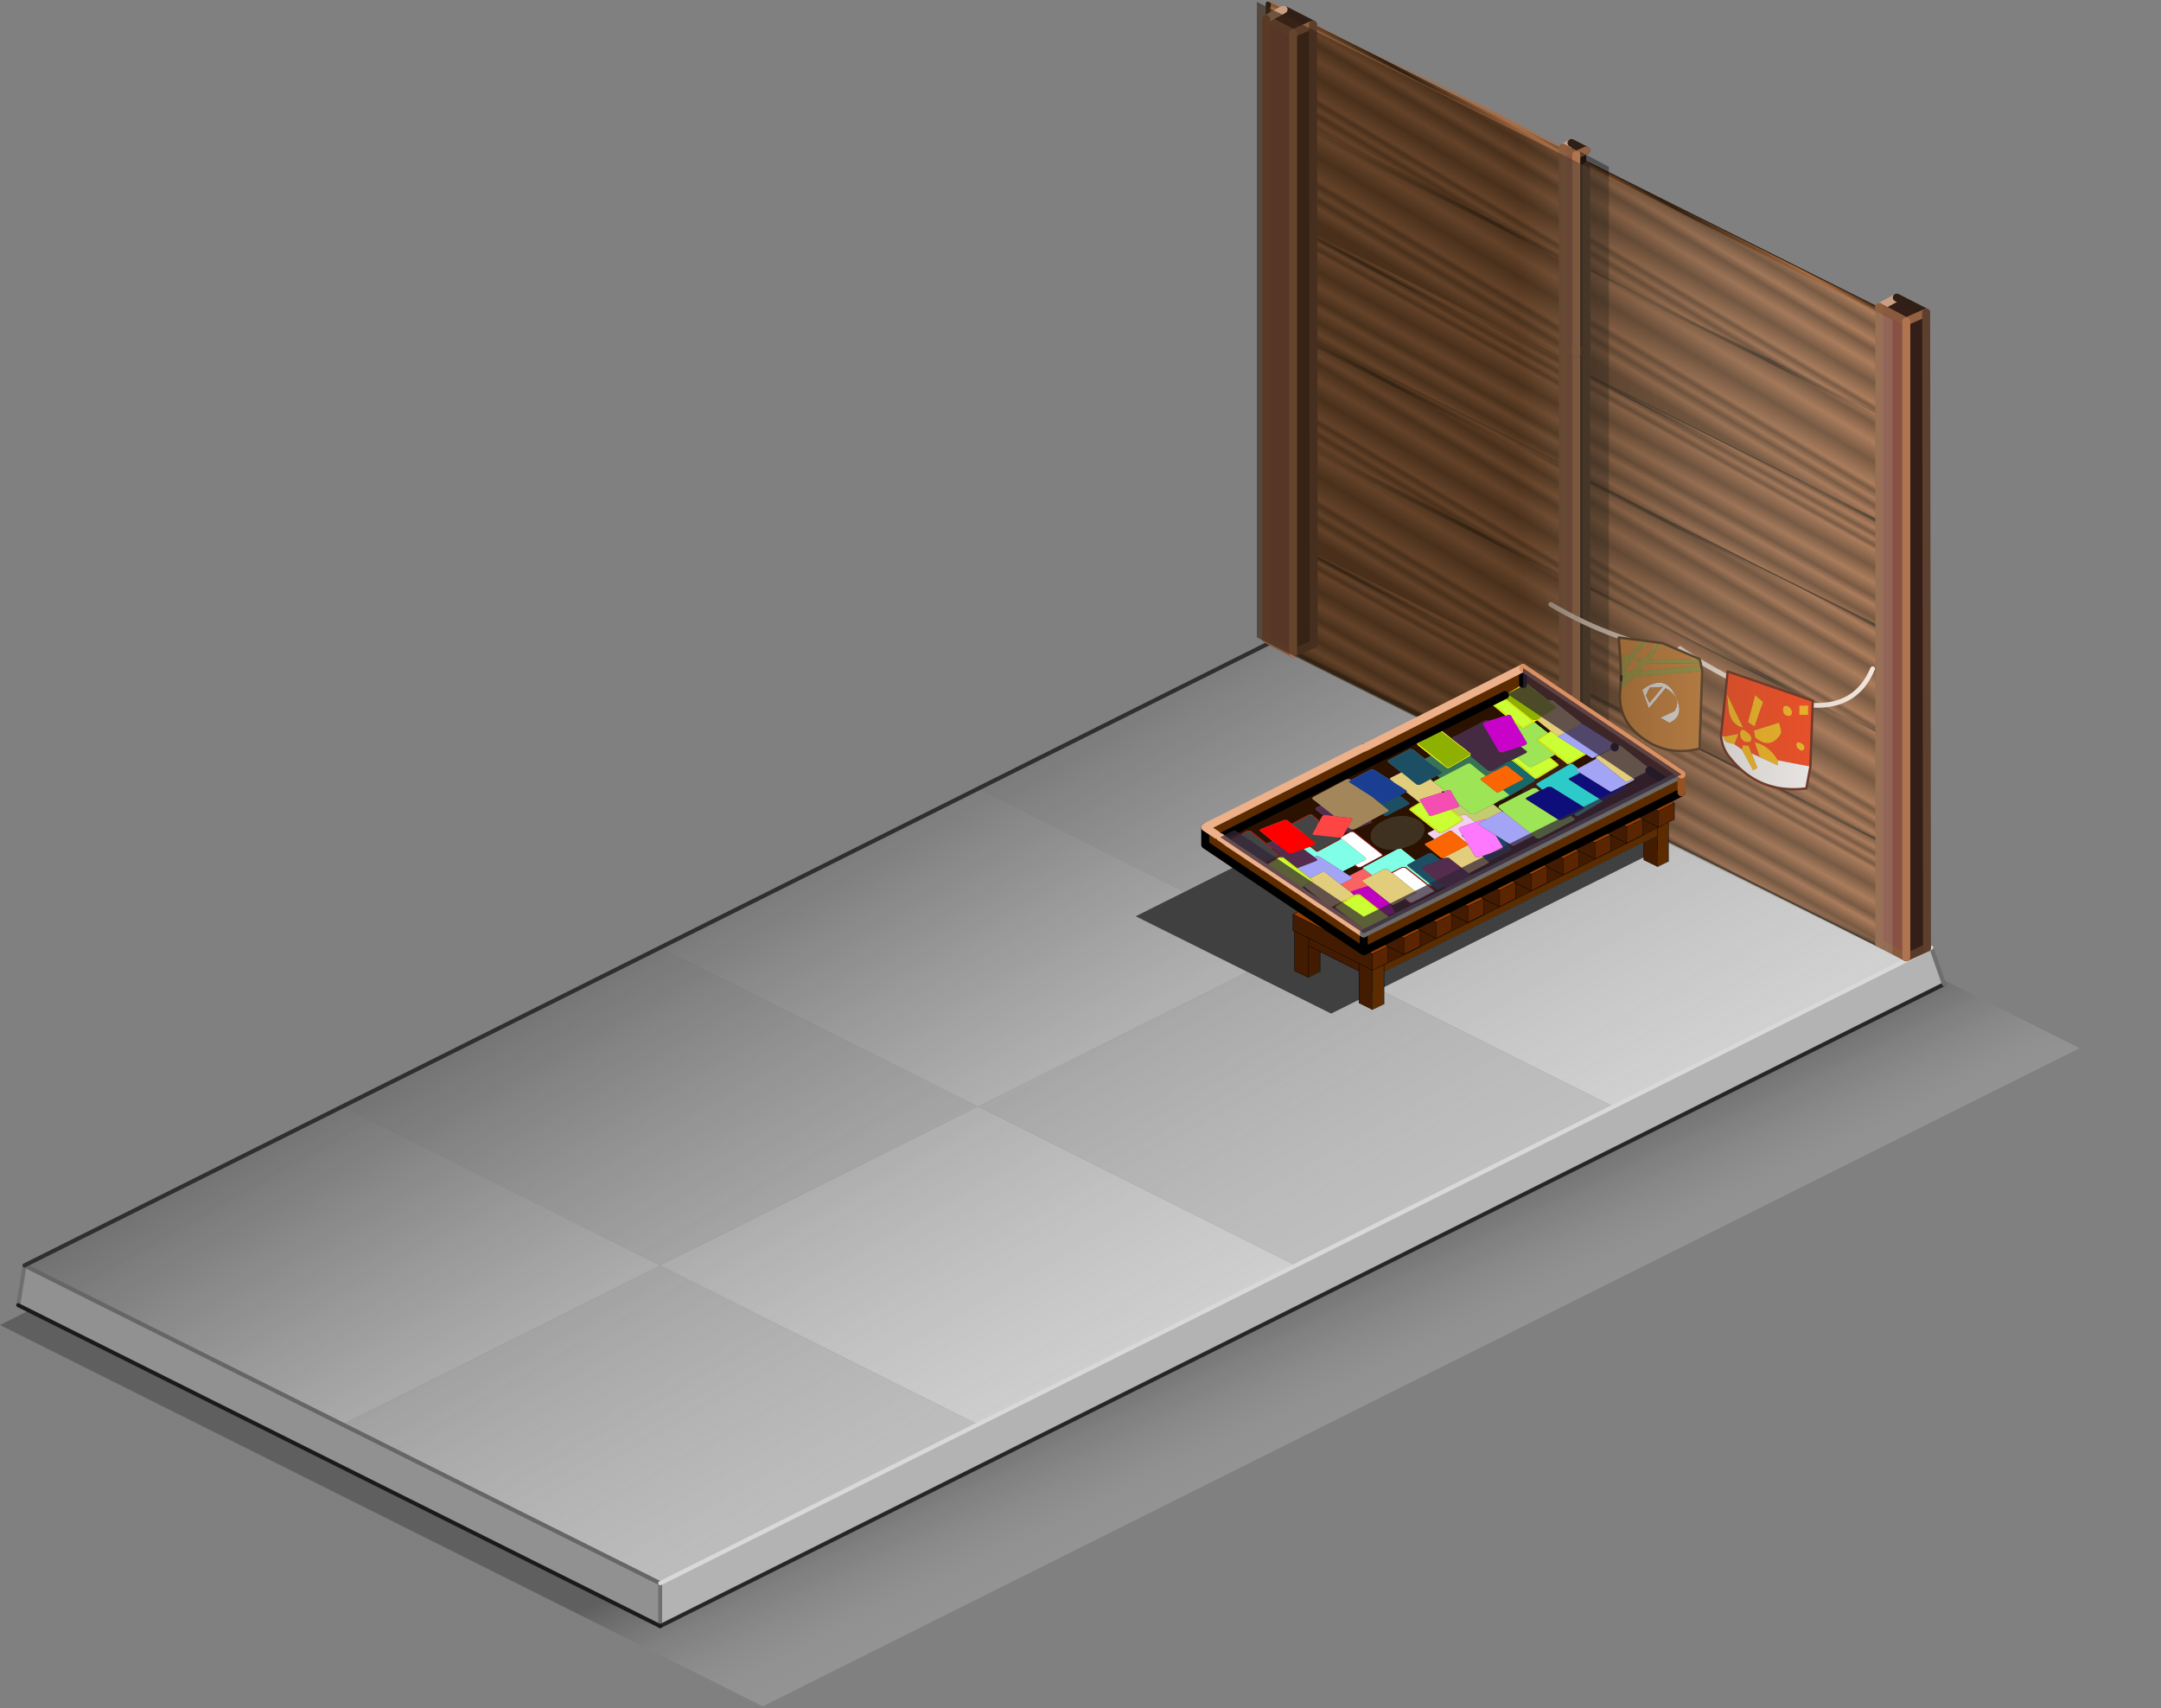 <svg xmlns="http://www.w3.org/2000/svg" xmlns:xlink="http://www.w3.org/1999/xlink" height="215" width="272"><rect width="100%" height="100%" fill="#808080" stroke="none"/><defs><linearGradient gradientTransform="matrix(-.05 -.103 .072 -.035 -35.3 -5)" gradientUnits="userSpaceOnUse" id="f" spreadMethod="pad" x1="-819.2" x2="819.2"><stop offset="0" stop-color="#fff" stop-opacity="0"/><stop offset=".18" stop-color="#575757" stop-opacity=".812"/></linearGradient><linearGradient gradientTransform="matrix(-.043 -.075 .105 -.06 23.05 5.3)" gradientUnits="userSpaceOnUse" id="e" spreadMethod="pad" x1="-819.2" x2="819.2"><stop offset="0" stop-color="#fff" stop-opacity="0"/><stop offset="1" stop-color="#5e5e5e"/></linearGradient><linearGradient gradientTransform="matrix(.041 0 0 .073 82.55 -64.25)" gradientUnits="userSpaceOnUse" id="d" spreadMethod="pad" x1="-819.2" x2="819.2"><stop offset="0" stop-color="#382615" stop-opacity=".612"/><stop offset="1" stop-color="#fff" stop-opacity="0"/></linearGradient><linearGradient xlink:href="#a" id="i" gradientUnits="userSpaceOnUse" gradientTransform="matrix(.004 -.008 .027 .016 -.05 -13.3)" x1="-819.2" x2="819.2" spreadMethod="pad"/><linearGradient gradientTransform="matrix(.004 -.008 .027 .016 -.05 -13.3)" gradientUnits="userSpaceOnUse" id="a" spreadMethod="pad" x1="-819.2" x2="819.2"><stop offset="0" stop-color="#a86e46" stop-opacity="0"/><stop offset=".082" stop-color="#a86e46"/><stop offset=".133" stop-color="#a86e46" stop-opacity="0"/><stop offset=".176" stop-color="#a86e46"/><stop offset=".227" stop-color="#a86e46" stop-opacity="0"/><stop offset=".263" stop-color="#a86e46"/><stop offset=".412" stop-color="#a86e46" stop-opacity="0"/><stop offset=".541" stop-color="#a86e46"/><stop offset=".659" stop-color="#a86e46" stop-opacity="0"/><stop offset=".725" stop-color="#a86e46"/><stop offset=".835" stop-color="#a86e46" stop-opacity="0"/><stop offset=".929" stop-color="#a86e46"/><stop offset="1" stop-color="#a86e46" stop-opacity="0"/></linearGradient><linearGradient xlink:href="#b" id="j" gradientUnits="userSpaceOnUse" gradientTransform="matrix(.005 -.009 .027 .016 1.6 -2.65)" x1="-819.2" x2="819.2" spreadMethod="pad"/><linearGradient gradientTransform="matrix(.005 -.009 .027 .016 1.6 -2.65)" gradientUnits="userSpaceOnUse" id="b" spreadMethod="pad" x1="-819.2" x2="819.2"><stop offset="0" stop-color="#a86e46" stop-opacity="0"/><stop offset=".082" stop-color="#a86e46"/><stop offset=".133" stop-color="#a86e46" stop-opacity="0"/><stop offset=".176" stop-color="#a86e46"/><stop offset=".227" stop-color="#a86e46" stop-opacity="0"/><stop offset=".263" stop-color="#a86e46"/><stop offset=".412" stop-color="#a86e46" stop-opacity="0"/><stop offset=".541" stop-color="#a86e46"/><stop offset=".659" stop-color="#a86e46" stop-opacity="0"/><stop offset=".725" stop-color="#a86e46"/><stop offset=".835" stop-color="#a86e46" stop-opacity="0"/><stop offset=".929" stop-color="#a86e46"/><stop offset="1" stop-color="#a86e46" stop-opacity="0"/></linearGradient><linearGradient xlink:href="#c" id="k" gradientUnits="userSpaceOnUse" gradientTransform="matrix(-.004 .007 -.027 -.015 0 13.35)" x1="-819.2" x2="819.2" spreadMethod="pad"/><linearGradient gradientTransform="matrix(-.004 .007 -.027 -.015 0 13.35)" gradientUnits="userSpaceOnUse" id="c" spreadMethod="pad" x1="-819.2" x2="819.2"><stop offset="0" stop-color="#a86e46" stop-opacity="0"/><stop offset=".082" stop-color="#a86e46"/><stop offset=".133" stop-color="#a86e46" stop-opacity="0"/><stop offset=".176" stop-color="#a86e46"/><stop offset=".227" stop-color="#a86e46" stop-opacity="0"/><stop offset=".263" stop-color="#a86e46"/><stop offset=".412" stop-color="#a86e46" stop-opacity="0"/><stop offset=".541" stop-color="#a86e46"/><stop offset=".659" stop-color="#a86e46" stop-opacity="0"/><stop offset=".725" stop-color="#a86e46"/><stop offset=".835" stop-color="#a86e46" stop-opacity="0"/><stop offset=".929" stop-color="#a86e46"/><stop offset="1" stop-color="#a86e46" stop-opacity="0"/></linearGradient><linearGradient xlink:href="#a" id="l" gradientUnits="userSpaceOnUse" gradientTransform="matrix(.004 -.008 .027 .016 -.05 -13.3)" x1="-819.2" x2="819.2" spreadMethod="pad"/><linearGradient xlink:href="#b" id="m" gradientUnits="userSpaceOnUse" gradientTransform="matrix(.005 -.009 .027 .016 1.6 -2.65)" x1="-819.2" x2="819.2" spreadMethod="pad"/><linearGradient xlink:href="#c" id="n" gradientUnits="userSpaceOnUse" gradientTransform="matrix(-.004 .007 -.027 -.015 0 13.35)" x1="-819.2" x2="819.2" spreadMethod="pad"/><linearGradient xlink:href="#a" id="o" gradientUnits="userSpaceOnUse" gradientTransform="matrix(.004 -.008 .027 .016 -.05 -13.3)" x1="-819.2" x2="819.2" spreadMethod="pad"/><linearGradient xlink:href="#b" id="p" gradientUnits="userSpaceOnUse" gradientTransform="matrix(.005 -.009 .027 .016 1.6 -2.65)" x1="-819.2" x2="819.2" spreadMethod="pad"/><linearGradient xlink:href="#c" id="q" gradientUnits="userSpaceOnUse" gradientTransform="matrix(-.004 .007 -.027 -.015 0 13.35)" x1="-819.2" x2="819.2" spreadMethod="pad"/><linearGradient xlink:href="#a" id="r" gradientUnits="userSpaceOnUse" gradientTransform="matrix(.004 -.008 .027 .016 -.05 -13.3)" x1="-819.2" x2="819.2" spreadMethod="pad"/><linearGradient xlink:href="#b" id="s" gradientUnits="userSpaceOnUse" gradientTransform="matrix(.005 -.009 .027 .016 1.6 -2.65)" x1="-819.2" x2="819.2" spreadMethod="pad"/><linearGradient xlink:href="#c" id="t" gradientUnits="userSpaceOnUse" gradientTransform="matrix(-.004 .007 -.027 -.015 0 13.35)" x1="-819.2" x2="819.2" spreadMethod="pad"/><linearGradient xlink:href="#d" id="u" gradientUnits="userSpaceOnUse" gradientTransform="matrix(.041 0 0 .073 82.55 -64.25)" x1="-819.2" x2="819.2" spreadMethod="pad"/><linearGradient xlink:href="#e" id="h" gradientUnits="userSpaceOnUse" gradientTransform="matrix(-.043 -.075 .105 -.06 23.05 5.3)" x1="-819.2" x2="819.2" spreadMethod="pad"/><linearGradient xlink:href="#f" id="g" gradientUnits="userSpaceOnUse" gradientTransform="matrix(-.05 -.103 .072 -.035 106.85 119.482)" x1="-819.2" x2="819.2" spreadMethod="pad"/></defs><path d="m0 166.782 165.9-82.9 95.85 48.05L96 214.782l-96-48" fill="url(#g)" fill-rule="evenodd"/><path d="M83.102 204.71 2.318 164.292l.8-5.002L43.11 179.3l39.992 20.008v5.402" fill="#919191" fill-rule="evenodd"/><path d="m203.078 99.267-39.992 20.008-39.992-20.008 39.992-20.008 39.992 20.008M83.102 119.275l39.992 20.008 39.992-20.008 39.992 20.008-39.992 20.008-39.992-20.008-39.992 20.008-39.992-20.008 39.992-20.008M43.11 179.3l39.992-20.008 39.992 20.008-39.992 20.008L43.11 179.3" fill="#bbb" fill-rule="evenodd"/><path d="m123.094 99.267 39.992 20.008 39.992-20.008 39.992 20.008-39.992 20.008-39.992-20.008-39.992 20.008-39.992-20.008 39.992-20.008M3.118 159.291l39.992-20.008 39.992 20.008 39.992-20.008 39.992 20.008-39.992 20.008-39.992-20.008L43.11 179.3 3.118 159.291" fill="#d5d5d5" fill-rule="evenodd"/><path d="m203.078 139.283 39.992-20.008 1.6 4.602-161.568 80.832v-5.402l39.992-20.008 39.992-20.008 39.992-20.008" fill="#b3b3b3" fill-rule="evenodd"/><path d="m79.6-42.7-40-20m80 40-40-20m40 20 1.6 4.6m-242.4 40.4.8-5m80 45.4v-5.4" fill="none" stroke="#6f6f6f" stroke-linecap="round" stroke-linejoin="round" stroke-width=".5" transform="matrix(1 0 0 1 123.494 141.984)"/><path d="m79.6-2.7 40-20m-80 40 40-20m-120 60 40-20 40-20" fill="none" stroke="#d9d9d9" stroke-linecap="round" stroke-linejoin="round" stroke-width=".5" transform="matrix(1 0 0 1 123.494 141.984)"/><path d="M121.2-18.1-40.4 62.7" fill="none" stroke="#262626" stroke-linecap="round" stroke-linejoin="round" stroke-width=".5" transform="matrix(1 0 0 1 123.494 141.984)"/><path d="m-80.4 37.3 40 20m-40-20-40-20" fill="none" stroke="#666" stroke-linecap="round" stroke-linejoin="round" stroke-width=".5" transform="matrix(1 0 0 1 123.494 141.984)"/><path d="m39.6-62.7-40 20-40 20m-80 40 40-20 40-20" fill="none" stroke="#2f2f2f" stroke-linecap="round" stroke-linejoin="round" stroke-width=".5" transform="matrix(1 0 0 1 123.494 141.984)"/><path d="m-40.4 62.7-80.8-40.4" fill="none" stroke="#1a1a1a" stroke-linecap="round" stroke-linejoin="round" stroke-width=".5" transform="matrix(1 0 0 1 123.494 141.984)"/><path d="m39.6-62.7 80 40-160 80-80-40 160-80" fill="url(#h)" fill-rule="evenodd" transform="matrix(1 0 0 1 123.494 141.984)"/><path d="m119.6-22.7 1.6 4.6M39.6-62.7l80 40" fill="none" stroke="#6f6f6f" stroke-linecap="round" stroke-linejoin="round" stroke-width=".5" transform="matrix(1 0 0 1 123.494 141.984)"/><path d="m-40.4 57.3-80-40" fill="none" stroke="#666" stroke-linecap="round" stroke-linejoin="round" stroke-width=".5" transform="matrix(1 0 0 1 123.494 141.984)"/><path d="m119.6-22.7-160 80" fill="none" stroke="#d9d9d9" stroke-linecap="round" stroke-linejoin="round" stroke-width=".5" transform="matrix(1 0 0 1 123.494 141.984)"/><path d="m-120.4 17.3 160-80" fill="none" stroke="#2f2f2f" stroke-linecap="round" stroke-linejoin="round" stroke-width=".5" transform="matrix(1 0 0 1 123.494 141.984)"/><path d="m239.544 53.872-13.247-6.653 13.247 6.653v26.61l-39.992-20.008V47.219l26.545 13.255-26.545-13.255v13.255l39.992 20.008v26.711l-13.247-6.603 13.247 6.603v13.305l-39.992-20.008-39.992-20.008v-26.56l26.645 13.255.1.05 39.892 19.958-39.892-19.958-.1-.05-26.645-13.255V27.211l26.545 13.255.2.1 13.247 6.653-13.247-6.653-.2-.1-26.545-13.255V.451l79.984 40.015v13.406m-13.347-6.703-26.645-13.255v-.05l-13.247-6.653-.05-.05h-.05L159.56 13.906l26.645 13.255h.05l.05.05 13.247 6.653v.05l26.645 13.255.1.05-.05-.05h-.05m-.1 13.305.2.1-.05-.1h-.15m.2.1 13.247 6.603-13.247-6.603m-.1 26.611.1.05-.05-.05h-.05m-.1 13.305q-13.248-6.602-26.545-13.255v-.05l-13.247-6.603-.05-.1h-.15L159.56 67.227l26.545 13.255h.15l.05.1 13.247 6.603v.05q13.297 6.653 26.545 13.255l.2.1-.05-.1h-.15m.2-13.255 13.247 6.653-13.247-6.653m-39.992-60.024-.1-.05.1.05m0 13.355-.05-.1h-.15.15l.05.1m13.247 19.908L159.56 40.466l39.992 20.008m-13.247 20.108-.2-.1.2.1m-.1-13.405h.05l.05.05-.05-.05h-.05m13.347 20.058v13.255-13.255" fill="#664125" fill-rule="evenodd"/><path d="m226.297 47.219 13.247 6.652V40.466L159.56.45v13.455l26.645 13.256h.05l.05.05 13.247 6.652v.05l26.645 13.256h.05l.05.05-.1-.05m-.1 13.305.2.1-.05-.1h-.15l-26.545-13.255v13.255l39.992 20.008V67.177l-13.247-6.603m-.1 26.61.1.05-.05-.05h-.05l-39.892-19.957-.1-.05L159.56 53.92v13.306l26.545 13.255h.15l.05.1 13.247 6.603v.05q13.297 6.652 26.545 13.255h.15l.05.1 13.247 6.603V93.887l-13.247-6.652m13.247-33.364v13.306m-13.447 33.313.2.1m13.247 6.603v13.305l-39.992-20.008-39.992-20.008V67.227m79.984 13.255v13.405m-53.34-66.726.1.05m13.248 20.008-13.247-6.653-.2-.1-26.545-13.255v13.255l39.992 20.008m-13.447-20.008h.15l.05.1M159.56 27.211V13.905m26.745 53.322-.05-.05h-.05m-.1 13.305.2.1m-26.745-26.66V40.465m39.992 60.024V87.235" fill="none" stroke="#2d1e0f" stroke-linecap="round" stroke-linejoin="round" stroke-width=".5"/><g fill-rule="evenodd"><path d="M6.75-3.25 6.7-3.3h-.05L-20-16.55V-30l40 20V3.4L6.75-3.25" fill="url(#i)" transform="matrix(1 0 0 1 219.548 90.486)"/><path d="m6.65-3.3.1.05L20 3.4v13.3L6.75 10.1 6.7 10h-.15Q-6.7 3.4-20-3.25v-13.3L6.65-3.3" fill="url(#j)" transform="matrix(1 0 0 1 219.548 90.486)"/><path d="M20 16.7V30l-40-20V-3.25Q-6.7 3.4 6.55 10l.2.1L20 16.7" fill="url(#k)" transform="matrix(1 0 0 1 219.548 90.486)"/></g><g fill-rule="evenodd"><path d="M6.75-3.25 6.7-3.3h-.05L-20-16.55V-30l40 20V3.4L6.75-3.25" fill="url(#l)" transform="matrix(1 0 0 1 179.956 70.178)"/><path d="m6.65-3.3.1.05L20 3.4v13.3L6.75 10.1 6.7 10h-.15Q-6.7 3.4-20-3.25v-13.3L6.65-3.3" fill="url(#m)" transform="matrix(1 0 0 1 179.956 70.178)"/><path d="M20 16.7V30l-40-20V-3.25Q-6.7 3.4 6.55 10l.2.1L20 16.7" fill="url(#n)" transform="matrix(1 0 0 1 179.956 70.178)"/></g><g fill-rule="evenodd"><path d="M6.75-3.25 6.7-3.3h-.05L-20-16.55V-30l40 20V3.4L6.75-3.25" fill="url(#o)" transform="matrix(1 0 0 1 219.548 50.32)"/><path d="m6.65-3.3.1.05L20 3.4v13.3L6.75 10.1 6.7 10h-.15Q-6.7 3.4-20-3.25v-13.3L6.65-3.3" fill="url(#p)" transform="matrix(1 0 0 1 219.548 50.32)"/><path d="M20 16.7V30l-40-20V-3.25Q-6.7 3.4 6.55 10l.2.1L20 16.7" fill="url(#q)" transform="matrix(1 0 0 1 219.548 50.32)"/></g><g fill-rule="evenodd"><path d="M6.75-3.25 6.7-3.3h-.05L-20-16.55V-30l40 20V3.4L6.75-3.25" fill="url(#r)" transform="matrix(1 0 0 1 179.956 30.012)"/><path d="m6.65-3.3.1.05L20 3.4v13.3L6.75 10.1 6.7 10h-.15Q-6.7 3.4-20-3.25v-13.3L6.65-3.3" fill="url(#s)" transform="matrix(1 0 0 1 179.956 30.012)"/><path d="M20 16.7V30l-40-20V-3.25Q-6.7 3.4 6.55 10l.2.1L20 16.7" fill="url(#t)" transform="matrix(1 0 0 1 179.956 30.012)"/></g><path d="m239.944 40.453-3.4-1.801 2.2-1.2 3.7 1.9-2.5 1.1 2.5-1.1.1 79.946-2.6 1.2V40.453" fill="#341e18" fill-rule="evenodd"/><path d="m236.545 38.652 3.399 1.8v80.046l-3.4-1.8V38.652" fill="#885144" fill-rule="evenodd"/><path d="m238.744 37.45-2.2 1.201" fill="none" stroke="#c89e84" stroke-linecap="round" stroke-linejoin="round"/><path d="m242.443 39.352-3.699-1.901" fill="none" stroke="#2f1f15" stroke-linecap="round" stroke-linejoin="round"/><path d="m239.944 40.452 2.5-1.1" fill="none" stroke="#926243" stroke-linecap="round" stroke-linejoin="round"/><path d="m236.545 38.651 3.399 1.801m-3.4 78.245 3.4 1.801" fill="none" stroke="#895a3d" stroke-linecap="round" stroke-linejoin="round"/><path d="m242.543 119.298-2.6 1.2" fill="none" stroke="#573a28" stroke-linecap="round" stroke-linejoin="round"/><path d="M239.944 120.498V40.452" fill="none" stroke="#b0754f" stroke-linecap="round" stroke-linejoin="round"/><path d="m242.443 39.352.1 79.946" fill="none" stroke="#5c3f2c" stroke-linecap="round" stroke-linejoin="round"/><path d="M236.545 38.651v80.046" fill="none" stroke="#8d5e3f" stroke-linecap="round" stroke-linejoin="round"/><path d="m198.402 44.468-1.7-.9 1.1-.6 1.85.95-1.25.55 1.25-.55.05 56.972-1.3.6V44.468" fill="#341e18" fill-rule="evenodd"/><path d="m196.702 43.568 1.7.9v57.023l-1.7-.9V43.568" fill="#885144" fill-rule="evenodd"/><path d="m197.802 42.967-1.1.6" fill="none" stroke="#c89e84" stroke-linecap="round" stroke-linejoin="round"/><path d="m199.652 43.917-1.85-.95" fill="none" stroke="#2f1f15" stroke-linecap="round" stroke-linejoin="round"/><path d="m198.402 44.468 1.25-.55" fill="none" stroke="#926243" stroke-linecap="round" stroke-linejoin="round"/><path d="m196.703 43.567 1.7.9m-1.7 56.123 1.7.9" fill="none" stroke="#895a3d" stroke-linecap="round" stroke-linejoin="round"/><path d="m199.702 100.89-1.3.6" fill="none" stroke="#573a28" stroke-linecap="round" stroke-linejoin="round"/><path d="M198.402 101.49V44.468" fill="none" stroke="#b0754f" stroke-linecap="round" stroke-linejoin="round"/><path d="m199.652 43.917.05 56.973" fill="none" stroke="#5c3f2c" stroke-linecap="round" stroke-linejoin="round"/><path d="M196.703 43.567v57.023" fill="none" stroke="#8d5e3f" stroke-linecap="round" stroke-linejoin="round"/><path d="m198.402 19.496-1.7-.901 1.1-.6 1.85.95-1.25.55 1.25-.55.05 24.973-1.3.6V19.495" fill="#341e18" fill-rule="evenodd"/><path d="m196.702 18.595 1.7.9v25.023l-1.7-.9V18.595" fill="#885144" fill-rule="evenodd"/><path d="m197.802 17.994-1.1.6" fill="none" stroke="#c89e84" stroke-linecap="round" stroke-linejoin="round"/><path d="m199.652 18.944-1.85-.95" fill="none" stroke="#2f1f15" stroke-linecap="round" stroke-linejoin="round"/><path d="m198.402 19.495 1.25-.55" fill="none" stroke="#926243" stroke-linecap="round" stroke-linejoin="round"/><path d="m196.703 18.594 1.7.9m-1.7 24.123 1.7.9" fill="none" stroke="#895a3d" stroke-linecap="round" stroke-linejoin="round"/><path d="m199.702 43.917-1.3.6" fill="none" stroke="#573a28" stroke-linecap="round" stroke-linejoin="round"/><path d="M198.402 44.518V19.495" fill="none" stroke="#b0754f" stroke-linecap="round" stroke-linejoin="round"/><path d="m199.652 20.944.05 22.973" fill="none" stroke="#5c3f2c" stroke-linecap="round" stroke-linejoin="round"/><path d="M196.703 18.594v25.023" fill="none" stroke="#8d5e3f" stroke-linecap="round" stroke-linejoin="round"/><path d="M202.502 20.993v80.848l-3.6-1.9V19.093l3.6 1.9" fill-opacity=".365" fill-rule="evenodd"/><path d="m159.36 2.386 2.2-1.2 3.699 1.901-2.5 1.1 2.5-1.1.1 77.946-2.6 1.2V4.187l-3.4-1.8" fill="#341e18" fill-rule="evenodd"/><path d="m159.36 2.386 3.4 1.801v78.046l-3.4-1.8V2.386" fill="#885144" fill-rule="evenodd"/><path d="m165.259 3.087-3.7-1.9" fill="none" stroke="#2f1f15" stroke-linecap="round" stroke-linejoin="round"/><path d="m162.76 4.187 2.499-1.1" fill="none" stroke="#926243" stroke-linecap="round" stroke-linejoin="round"/><path d="m159.36 2.387 3.4 1.8m0 78.046-3.4-1.801" fill="none" stroke="#895a3d" stroke-linecap="round" stroke-linejoin="round"/><path d="m161.56 1.186-2.2 1.2" fill="none" stroke="#c89e84" stroke-linecap="round" stroke-linejoin="round"/><path d="m165.359 81.032-2.6 1.2" fill="none" stroke="#573a28" stroke-linecap="round" stroke-linejoin="round"/><path d="m165.259 3.087.1 77.945" fill="none" stroke="#5c3f2c" stroke-linecap="round" stroke-linejoin="round"/><path d="M162.76 82.233V4.187" fill="none" stroke="#b0754f" stroke-linecap="round" stroke-linejoin="round"/><path d="M159.36 80.432V2.387" fill="none" stroke="#8d5e3f" stroke-linecap="round" stroke-linejoin="round"/><path d="M0 0q13.55 8.05 28.6 10.3l-1.5-1.05m40.4 4.25q-7 16.8-38.9-3.2" fill="none" stroke="#fff2e6" stroke-linecap="round" stroke-linejoin="round" transform="matrix(.6 0 0 .6 195.2 76.082)"/><path d="m220.246 92.438.24.48-.15.45-.57.06q-.51-.18-.69-.63l-.06-.45q0-.78.72-.36l.51.45m3.96-.45q.03.27-.18.6-1.35 1.8-3.12.24l-.15-.87 3.18-1.021.27 1.05m2.819 2.431-.39.09-.48-.42-.06-.3q0-.54.54-.3.51.21.51.69l-.12.24m-.57-4.441v-1.14h1.14v1.14h-1.14m-1.86-1.11q.15-.09.39 0 .57.24.57.93l-.15.3-.42.03q-.42-.12-.54-.48l-.03-.33q0-.33.18-.45m-3.69-1.381 1.02.87-1.08 3.091-.84-.54.9-3.421m-.42 7.352.72 1.8-.54.331-1.439-2.64.15-.541.72.06.39.99m-2.16-1.14-.99-.27q-.42-.3-.42-.72l1.89-.33-.48 1.32m5.46 2.01-.03.63-2.28-1.05-.63-1.89q1.83.42 2.94 2.31m-6.21-6.301-.21-2.071 2.04 4.261q-1.5-.3-1.83-2.19" fill="#ffb700" fill-rule="evenodd"/><path d="m220.906 87.486-.9 3.421.84.54 1.08-3.09-1.02-.871m3.69 1.38q-.18.12-.18.45l.03.33q.12.36.539.48l.42-.03.15-.3q0-.69-.57-.93-.24-.09-.39 0m1.86 1.11h1.14v-1.14h-1.14v1.14m.57 4.442.12-.24q0-.48-.51-.69-.54-.24-.54.3l.06.3.48.42.39-.09m-2.82-2.43-.27-1.051-3.18 1.02.15.87q1.77 1.561 3.12-.24.21-.33.18-.6m-3.96.45-.51-.45q-.719-.42-.719.36l.06.45q.18.45.69.63l.57-.06.15-.45-.24-.48m1.23 2.851-.99-.45-.39-.99-.72-.06-.15.54-.9-.63.48-1.32-1.89.33-.3-.15.84-8.043 10.708 3.691-.3 8.283-4.079-.78q-1.11-1.891-2.94-2.311l.63 1.89m-3.899-5.881q.33 1.89 1.83 2.19l-2.04-4.261.21 2.07" fill="#f30" fill-rule="evenodd"/><path d="m220.486 94.838.99.45 2.28 1.05.03-.63 4.079.78-.51 2.762q-5.94.75-9.629-3.871-1.02-1.23-1.11-2.821l.3.15q0 .42.42.72l.99.27.9.63 1.44 2.641.54-.33-.72-1.8m-12.868-6.363 1.65-2.01-1.62.09-.48.99.45.93m1.35 1.86 1.77-.81q.93-1.38-.51-2.52l-.57-.39-2.13 2.55-.84-2.34q3.24-2.401 4.53 1.59.6 1.77-1.08 2.581l-1.17-.66" fill="#fff" fill-rule="evenodd"/><path d="m207.408 80.704 1.32.18-1.8 2.07-1.35-.24 1.83-2.01m1.8.24 4.709 2.01-6.36.09 1.65-2.1m4.86 2.58.03.21-7.769.78.87-1.02 6.869.03m.18.93-.33 9.784q-4.56 1.14-8.039-2.04-2.25-2.101-1.95-5.312l1.8-1.71 8.519-.721m-10.259-.81-.06-.93.57.06-.51.87m-.09-1.32-.15-2.072h.03l2.97.36-1.86 1.951-.99-.24m5.07 8.013 1.17.66q1.68-.81 1.08-2.58-1.29-3.992-4.53-1.591l.84 2.34 2.13-2.55.57.39q1.44 1.14.51 2.52l-1.77.81m-1.35-1.86-.45-.93.48-.99 1.62-.09-1.65 2.01m-1.08-5.131-1.17 1.14-.93-.03.93-1.41 1.17.3m-2.46 1.77.51.03-.54.48.03-.51" fill="#d5802b" fill-rule="evenodd"/><path d="m208.728 80.884.48.06-1.65 2.1 6.359-.09.15.57-6.869-.03-.87 1.02 7.769-.78.15.72-8.519.721-1.8 1.71.09-1.23.03-.03.54-.48-.51-.03-.06.03-.03-1.5.51-.87-.57-.06-.03-.39.99.24 1.86-1.951.66.09-1.83 2.01 1.35.24 1.8-2.07m-2.19 2.46-1.17-.3-.93 1.41.93.03 1.17-1.14" fill="#993" fill-rule="evenodd"/><path d="M35.7 27.45q.15 2.65 1.85 4.7 6.15 7.7 16.05 6.45l.85-4.6.5-13.8-17.85-6.15-1.4 13.4" fill="none" stroke="#5c1301" stroke-linecap="round" stroke-linejoin="round" stroke-width=".5" transform="matrix(.6 0 0 .6 195.2 76.082)"/><path d="m20.35 7.7 2.2.3.8.1 7.85 3.35.25.95.05.35.25 1.2-.55 16.3q-7.6 1.9-13.4-3.4-3.75-3.5-3.25-8.85l.15-2.05v-.85l-.05-2.5-.1-1.55-.05-.65-.25-3.45m.05 0 4.95.6 1.1.15" fill="none" stroke="#47290e" stroke-linecap="round" stroke-linejoin="round" stroke-width=".5" transform="matrix(.6 0 0 .6 195.2 76.082)"/><path d="m14.8 15.05-.05.85" fill="none" stroke="#000" stroke-linecap="round" stroke-linejoin="round" stroke-width=".5" transform="matrix(.6 0 0 .6 195.2 76.082)"/><path d="m42.7-57.55.1.05-.05-.05h-.05m39.9-6.7.2.1-.05-.1h-.15m.15-13.3h-.05l.1.05-.05-.05m-.05 40 .1.05-.05-.05h-.05m.05 13.35h-.15l.2.1-.05-.1m13.3 20-80-40.05v-80l80 40V-4.2" fill="url(#u)" fill-rule="evenodd" transform="translate(142.15 124.482)"/><path d="m209.95 106.382-42.4 21.2-24.6-12.25 42.45-21.25 24.55 12.3" fill="#404040" fill-rule="evenodd"/><path d="m174.8 109.082 1.95-1 .25.1 1.8.9 7.2 3.65.75.4-2 .95-9.95-5m4-2 1.95-1 2 1 8 4h-.05l-1.95 1-9.95-5m3.95-2 2-1 2 1 8 4h-.05l-1.95 1-10-5m4-2 2-1 2.05 1 7.95 4h-.05l-1.95 1-10-5m4.05-2 1.95-1 2 1 2.65 1.3.7.35 1.95 1 2.7 1.35-.05.05-1.95.95-9.95-5m3.95-2 2-1 2 1 8 4-.05.05-1.95.95-10-5m4-1.95v-.05l2-1 10 5-2 1-10-4.95m-36 17.95 2.05-1v-.05l2 1.05 7.65 3.9q.15.1.25.15l-1.95.95-10-5m4.1-2.05 2-1 2 1.05 7.9 4-2.05 1-9.4-4.8-.45-.25m4-2 1.9-.95h.05l2 1 7.95 4-.05.05-1.95.95-9.9-5.05" fill="#983d01" fill-rule="evenodd"/><path d="m174.8 109.082 9.95 5v2.1l-1.95.95h-.05v-2.05l-7.95-4v-2m11.2 3.65-7.2-3.65v-2l9.95 5v2.05h.05l-2.05 1.05v-2.1l-.75-.35m-3.25-5.65v-2l10 5v2.05h.05l-2 1h-.05v-2.05l-8-4m4-2v-2l10 5v2.05h.05l-2 1h-.05v-2.05l-8-4m4.05-2v-2l9.95 5v2.05h.05l-2 1h-.05v-2l2 1-2-1v-.05l-7.95-4m3.95-2v-2l10 5v2.05l-2-1 2 1h.05l-2 1h-.05v-2.05l-2.7-1.35-1.95-1-.7-.35-2.65-1.3m4-2v-1.95l10 4.95v2.05h.05l-.15.05-1.85.95h-.05v-2l2 1-2-1v-.05l-8-4m9.9 10-1.75-.85v-2.25l1.75-.9v4m-35.9 18-1.7-.85v-4l-4.9-2.45v2.55l-1.4.7h-.05l-1.75-.85v-4.95l-.2-.1v-2.05l10 5v2.05l-1.7-.85-6.3-3.2-1.8-.85 1.8.85 6.3 3.2 1.7.85v4.95m-5.95-12v-2.05l.5.25 9.4 4.8v2.05l.05.05-2.05 1v-2.05q-.1-.05-.25-.15l-7.65-3.9m4.05-2v-2.05l9.9 5.05v2.05h.05l-2.05 1.05v-2.1l2 1.05-2-1.05-7.9-4m.2 8.2v.95-.95m-4.9-1.5-1.45-.75v4-4l.05-.95-.05.95 1.45.75m-1.45 3.25h.05-.05m10-3.9 2 1-2-1m20.05-10 2 1-2-1m-2 3-2-1 2 1m-6 1 2 1-2-1m-4 2 2 1-2-1" fill="#431b01" fill-rule="evenodd"/><path d="m184.75 114.082 2-.95v2l-2 1v-2.05m26-13v2.05l-.75.35-.55.3-.7.35v-2.05l2-1m-38 21.05v-2.05l1.95-.95v2.05l-.85.4-1.1.55m6-5.05v2.05l-2.05 1v-2.05l2.05-1m4 .05-2 1v-2.05l1.95-.95h.05v2m19.95-12h.05v2l-2 1v-2.05l1.95-.95m2.05 1v-2.05l1.95-.95h.05v2l-2 1m-10.05 2.95.05.05v2l-2 1v-2.05l1.95-1m2.05 1.05v-2.05l1.95-1 .05.05v2l-2 1m-6.05.95.05.05v2l-2 1v-2.05l1.95-1" fill="#5c2501" fill-rule="evenodd"/><path d="M210 103.482v4.95l-1.35.65v-4.9.9l-1.75.9-32.7 16.35v4.05l-1.45.7v-4.95l1.1-.55.35-.15.5-.25 2.05-1 2-1 2.05-1.05 2-1 1.95-.95 2-1 2.05-1.05 2-1 2-1 2-1 2-1 2-1 2-1 2-1 2-1 2-1 1.85-.95.15-.05.65-.35.55-.3m-35.8 17.95v.9-.9" fill="#5c2c00" fill-rule="evenodd"/><path d="m178.8 109.082-1.8-.9-.25-.1-1.95 1 9.95 5 2-.95-.75-.4-7.2-3.65v-2l1.95-1 2 1v-2l2-1 2 1v-2l2-1 2.05 1v-2l1.95-1 2 1v-2l2-1 2 1v-2l2-1 10 5v2.05l-.75.35v4.95m-1.35.65-1.75-.85v-2.25m-32.7 16.35v4.05m-1.45.7-1.7-.85v-4l-4.9-2.45v2.55m-1.4.7h-.05l-1.75-.85v-4.95l-.2-.1v-2.05l2.05-1v-.05l2 1.05v-2.05h.05l2-1 2 1.05v-2.05l1.9-.95h.05l2 1v-2m1.95-1h.05l.2.1m-10.2 4.85.5.25-.45-.25m-3.9 4.2 1.8.85 6.3 3.2 1.7.85v-2.05l-10-5m1.95 7.95v-4l.05-.95m0 4.95h-.05m0-4 1.45.75m4.9 2.45v-.95m9.7-3.15-2-1.05v2.05l-2.05 1v-2.05l-9.4-4.8m11.45 5.9 2.05-1.05 2-1m-.05 0-2 1v-2.05l-9.9-5.05m5.85 9.1-2-1v2.05l2.05-1 2-1m-4.05-.05q-.1-.05-.25-.15l-7.65-3.9m5.95 5 1.95-.95m-.5 3.2v-.9l-.35.15-1.1.55v4.95m1.95-5.9-.85.4m.35-.15.5-.25m2-3.1 2.05-1-7.9-4m31.9-8-2.7-1.35-1.95-1-.7-.35-2.65-1.3m7.95 4.05h.05v-.05l-.05.05-1.95.95v2.05l2-1v-2l2 1v-2.05l-10-5m0 10h-.05l.05.05v-.05l-8-4m8 6.05-2 1v-2.05l-10-5m10.05 7.05 2-1 2-1m-.05 0-2-1v2m2-3.05v2.05l2-1v-2l-.05-.05-1.95 1-10-5m16.05 4.05-2 1-2 1-2 1m6-3 2-1m-.05 0 2-1v-2h-.05l-1.95.95m-4 4.05-2-1v-.05h-.05m-7.95 4h-.05l.05.05v-.05l-8-4m7.95 4-1.95 1v2.05l2-1v-2l2 1m-1.95 1-2 1-2.05 1.05-2 1-1.95.95m5.95-3-2-1v2m-.75-2.4.75.35v.05m-4.05 2h.05v-.05l-.05.05-1.95.95m4-2v2.05l2-1m-2 1-2-1v2m16-10.05-7.95-4m0-2 9.95 5m-7.95 6.05-2 1m3.9-4.05-1.95 1m15.9-5.9v4.9m1.35-5.6-.55.3-.65.35-.15.05-1.85.95-2 1m3.95-2-2-1v-.05l-.05.05m2.05 1 .7-.35m-.7-1.7 2-1m-2 1v2.05m-2-1.05-8-4m10 3-10-4.95m-10 14.95-9.95-5m-4 4 7.95 4" fill="none" stroke="#000" stroke-linecap="round" stroke-linejoin="round" stroke-width=".05"/><path d="m210 108.432-1.35.65m-1.75-3.1-32.7 16.35m0 4.05-1.45.7m-6.6-4.75-1.4.7m42.15-17.05 1.75-.9" fill="none" stroke="#293726" stroke-linecap="round" stroke-linejoin="round" stroke-width=".05"/><path d="m166.3 101.432-1.15-.9.1-.2 4.25-2.25h.4l.15.1-.15.1q-.25.1-.05.2l2.9 1.85 2 1.6q.15.1-.1.25l-.6.3-1.5.8-2.15 1.15h-.05l-.35-.05-.35-.25.6-1.05-.15-.1-2.15-.25-1.65-1.3" fill="#a4865b" fill-rule="evenodd"/><path d="m170.05 98.182-.15-.1h-.4l-4.25 2.25-.1.2 1.15.9-.6.2-.1.25 1 .75-.15.1-.35.6-.95-.8h-.05l-.45.05-2.1 1.1-.55-.45h-.4l-2.95 1.15-.1.15 1.65 1.35-.75.3-2-1.6h-.5l-2.55 1.35-.8-.55 35.65-17.8-.05.1-1.3.75-.15.15.1.15 1.65 1.35-2.1.65-.1-.05h-.35l-4.3 2.25-1.2-.95H181l-2.5 1.45-.15.15.1.2 1.7 1.35-.8.4-1.5-1.2-.4-.05-2.65 1.4q-.2.1-.05.25l1.65 1.3-1.3.65q-.25.15-.05.25l.5.4-2.65-1.65h-.4l-2.45 1.3m.3 6.25h.05l2.15-.85q.25-.1.1-.2l-.1-.1 1.5-.8.2.15q.15.15.4 0l2.6-1.35q.25-.1.1-.25l-1.15-.9.8-.45 1.65 1.3v.05l-1.1.65-.15.15q-.05.05.05.15l3.1 2.45-.7.35q-.25.1-.05.25l.75.6-1.15.55-.05.15 2.05 1.65h.25l.1.05-.45.2-1.05-.8-.4-.05-1.7.9-1.8-1.45h-.05l1.45-.5q1.2-.65 1.45-1.5.3-.85-.45-1.45-.8-.6-2.2-.65-1.35 0-2.5.65-1.2.6-1.45 1.45-.25.9.5 1.5.8.6 2.1.6l.7-.05-4.2 2.25q-.25.1-.1.2l-1.75.9-.85-.55 1.5-.75.35.3q.15.15.45 0l2.6-1.4.2-.15-.1-.2-3.6-2.85h-.45l-.85.5.2-.4h.3l.75-.3m10.55-6.8.35.3-.85.45-.35-.3.85-.45m-22.1 11.25 1.6-.85.15.15-1.5.9-.25-.2m4.65 3.1.55-.3 2.5 2-.35.15-2.7-1.85m8.2 5.5-1-.65.45-.2.65.55q.2.15.4 0h.05l2.45-1.45.2-.2-.1-.2-.15-.1.75-.25q.3-.1.2-.25l-.65-1.05.25.15q.15.15.35 0l1.2-.6h.1l.6.45q.15.15.4 0l2.65-1.35.15-.15-.05-.2-.55-.45.2-.1.6.45h.35l.6-.3.7.55-10.8 5.35m13.2-7.55 2.4-1.25q.25-.1.1-.25l-.1-.05.35-.05 2.6-1.35.05-.25-.9-.9.9.55q.2.15.45 0l2.3-1.2.4.35h.4l4.25-2.25q.25-.15.1-.25l-.45-.35.4-.2.2.15q.15.15.4 0l3.05-1.8.3-.1 2.6-1.35q.25-.1.05-.25l-.35-.25 1.25-.65q.25-.15.05-.25h-.05l1.95-1h.05l2.15 1.45-24.15 12.1-.75-.6m2.25-1.7-.35-.25.05-.05.3.3m16.1-14.2.05.05-2.25 1.15q-.25.15-.05.25l-2.3 1.25-.75-.6-.35.05-.2.15-.1-.15.35-.05 2-1.15v-.05l.65.4q.2.15.4 0l2.55-1.3m-9.95-3.25.2-.1h.05l1.7 1.35-.25.15-1.7-1.4m1.85 4.55.65-.35.4.35-.75.25-.3-.25m-3.3 4.45-3.1 1.6-.1.25.65.55h-.1l-1.2-.95.85-.5.35-.05 2.4-1.4.25.5" fill="#2b1100" fill-rule="evenodd"/><path d="m172.75 100.332-2.9-1.85q-.2-.1.05-.2l.15-.1 2.45-1.3h.4l2.65 1.65 1.45.95q.2.1 0 .2l-.8.45-1.85.95h-.4l-1.2-.75" fill="#1a3e91" fill-rule="evenodd"/><path d="m189.25 87.582-35.65 17.8.8.55.1.1 4.2 2.8.1.05.25.2.15.05 4.15 2.8.1.05 2.7 1.85.15.05 4.2 2.85.15.1 1 .65 10.8-5.35 3.15-1.6 24.15-12.1-2.15-1.45v-.25l-3.6-2.85h-.4l-.35.2-.05-.05.1-.05q.2-.15 0-.25l-4.1-2.6-.15-.05-.05-.1-3.6-2.85h-.4l-.1.05-2.65-2.1h-.45l-.1.05-2.25 1.35-.15.05-.05.05m-17.55 6.5v.05l20-10.05 19.95 13.4-1.9.95 1.9-.95v2.25l-40 20-19.95-13.4v-2.2l20-10.05m-18.55 11-1.45-.95 1.45.95.45.3-.45-.3m18.5 12.4v2.25-2.25m20.05-31.35v-2.05 2.05" fill="#5c2c00" fill-rule="evenodd"/><path d="m180.15 95.132-1.7-1.35-.1-.2.15-.15 2.5-1.45h.45l1.2.95 2.4 1.85.1.2-.1.15-.05.05-2.5 1.45q-.25.15-.45 0l-1.9-1.5m9.35-5.05-1.65-1.35-.1-.15.15-.15 1.3-.75.05-.1.2-.1-.2.1.05-.05.15-.05 2.25-1.35.1-.05h.45l2.65 2.1.95.7.1.2-.05.1-.1.1-2.3 1.35v.05h-.05l-.2.1-.1.1-1.25.75h-.05l-.4-.05-.75-.55-.1-.1v-.1h.1q.45.35.85.65l.25.05 1.25-.75-.2-.05-3.6-2.85-.05-.05-1.2.7h-.05l-.1.05.05.05 1.75 1.35v.1l-.05.05-.05-.05h-.05m-8.1 2h-.35l-2.45 1.45h-.05l-.05.1.05.05 3.6 2.85h.3l2.45-1.45.05-.05.1-.05-.05-.1-3.6-2.8m1.15 9.85v-.05h.1l1.1.85.35.3.05.2-.15.15-2.5 1.5-.4-.05-.55-.4-3.1-2.45q-.1-.1-.05-.15l.15-.15 1.1-.65.05-.05h.05v.05l.05.05h-.05l-1.15.7-.1.05.05.05 3.6 2.85.3.05 2.45-1.5.15-.1-.05-.05-1.45-1.15v-.05m-21.85 6.25-.05.05-1.45.9-.15-.05 1.5-.9.1-.1.4-.2h.45l1.8 1.4 1.6 1.25.2.15.1.2-.2.2-.9.5-.1.1-.55.3-.1-.05 1.6-.95.1-.1v-.1l-3.6-2.8h-.35l-.4.2m8.6 5.35-1 .55-.05.05-.1.05.05.05 3.65 2.85h.25l2.5-1.45.1-.1v-.1l-3.6-2.8h-.35l-1.15.7-.3.2m1.15-.85.25-.15h.45l3.45 2.7.15.1.1.2-.2.2-2.45 1.45h-.05q-.2.15-.4 0l-.65-.55-.15-.1-2.8-2.2-.1-.2.15-.15 1.3-.75.95-.55m29.05-17.8h.1l.05.05h-.05v.05l-2 1.15-.35.05-.05-.05h-.05v-.05l-.85-.65-.15-.1-.4-.35-2.2-1.7q-.1-.1-.05-.2l.15-.15 1.2-.7.1-.05.25-.15.05-.05h.05v.05l.05.05h-.05l-.3.2-.05.05-1.25.7v.05l-.1.05.05.05 3.6 2.8v.05h.3l1.95-1.15m-7.3-8.7h-.35l-2.45 1.45h-.05l-.05.1.05.05 3.6 2.85h.3l.15-.05 2.3-1.4.1-.1h.05l-.05-.1-3.6-2.8m2.8 9.2v-.05h.1l.3.25.15.1.55.45.1.2-.2.15-2.45 1.5h-.05l-.25.05-.15-.1-2.8-2.2-.05-.05v-.05h.15l2.8 2.2.25.05 2.5-1.5.1-.1v-.05l-1.05-.8v-.05" fill="#ff0" fill-rule="evenodd"/><path d="m181.4 92.082 3.6 2.8.05.1-.1.05-.05.05-2.45 1.45h-.3l-3.6-2.85-.05-.05.05-.1h.05l2.45-1.45h.35m10.8-5.9 3.6 2.8.05.1h-.05l-.1.1-2.3 1.4-.15.05h-.3l-3.6-2.85-.05-.05.05-.1h.05l2.45-1.45h.35" fill="#8eb101" fill-rule="evenodd"/><path d="m174.05 102.482.6-.3q.25-.15.1-.25l-2-1.6 1.2.75h.4l1.85-.95 1.15.9q.15.15-.1.25l-2.6 1.35q-.25.15-.4 0l-.2-.15m2.35-5.25-1.65-1.3q-.15-.15.05-.25l2.65-1.4.4.05 1.5 1.2 2.1 1.65q.15.1-.1.2l-.45.25-.85.45-1.3.7h-.4l-1.95-1.55m1.75 11.05 1.7-.9.4.05 1.05.8-2.25.9q-.3.1-.1.2l2.8 2.25-.6.3h-.35l-.6-.45-3-2.4q-.2-.15.05-.25l.9-.5" fill="#1c4f64" fill-rule="evenodd"/><path d="m175.55 98.532-.5-.4q-.2-.1.05-.25l1.3-.65 1.95 1.55h.4l1.3-.7.35.3 1.3 1v.25h-.2v.1l-2.65.85-.15.1.2.35-.1.05-.05-.05v-.05h-.05l-.05.05v-.05l-1.65-1.3q.2-.1 0-.2l-1.45-.95m-11.45 13.05.9-.5.2-.2-.1-.2-.2-.15 1.5-.75h.4l1.95 1.55 1.25.95.45.4-.95.55-1.85.95h-.3l-.65-.5-.05-.05-2.55-2.05m17.65-3.55-.1-.05 3.05-1.6.2.15.8 1.3.35.05.45-.1.25.2.35.25.1.1.05.05.1.05q.15.15-.1.25l-2.4 1.25-2.5-1.95h-.4l-.2.05m-9.05 2.15 1.5-.8h.4l.55.45v.05l.05.05v-.05h.05l2.95 2.35q.15.15-.05.25l-1.25.65h-.15v.1h-.05l-1.2.6q-.2.15-.35 0l-.25-.15-2.7-2.15-.65-.55q-.2-.1.05-.25l1.1-.55m30.55-16.1.35-.2h.4l3.6 2.85v.25h-.05l-1.95 1-.7.35q-.2.15-.35 0l-3.6-2.85q-.2-.1.05-.25l2.25-1.15m-8.35-5.9.1-.05h.4l3.6 2.85.05.1-.1.1-.05.05-2.6 1.35-.25.05-.15-.05-.6-.5h.05l-.05-.05v-.05h-.05l-.05.05-1.7-1.35v-.05l2.3-1.35.1-.1.05-.1-.1-.2-.95-.7" fill="#e1cd7b" fill-rule="evenodd"/><path d="m179.35 95.532.8-.4 1.9 1.5q.2.15.45 0l2.5-1.45.05-.05 2.3 1.9h.45l.1-.05.2.1-1.1.6-1.9-1.55-.15-.05-.25.05-3.45 1.8-.35-.3.45-.25q.25-.1.1-.2l-2.1-1.65" fill="#367455" fill-rule="evenodd"/><path d="m181.25 97.932 3.45-1.8.25-.05.15.05 1.9 1.55-.6.3-.05.15 2.05 1.6h.2l.6-.3.7.55q.15.1-.1.25l-1 .5-.85.5-2.4 1.25h-.4l-1.6-1.3-1-1.7-.25-.05-.6.2v-.25l-1.3-1 .85-.45m16.45 4.75.45.35q.15.1-.1.25l-4.25 2.25h-.4l-.4-.35-3.6-2.85-.15-.15-.65-.55.1-.25 3.1-1.6 1.15-.6h.4l.45.35-1.6.85q-.25.15-.05.25l4.1 2.6.4-.05 1.05-.5m-7-11.65.75.55.4.05h.05l1.25-.75 1.7 1.35-1.2.7-.15.15q-.05.1.05.2l2.2 1.7-.65.35h-.1v.05l-2.2 1.15h-.35l-1.5-1.2 1.1-.55q.25-.15.05-.25l-.7-.55.65-.25.15-.2-1.5-2.5" fill="#9de456" fill-rule="evenodd"/><path d="M181.5 99.732v.05l.05-.05h.15l.05-.05-.05-.05.6-.2.25.05 1 1.7.15.25-.1.15-.95.3h-.1v.05l-2.45.8-.2-.05-1-1.65-.2-.35.15-.1 2.65-.85" fill="#f54eb3" fill-rule="evenodd"/><path d="m181.7 99.632.05.05-.05.05h-.15l-.05.05v-.15h.2m-21.3 8.4h.05l.1-.05.1.1-.1.1-.15-.15m.25.2.05-.05v.05h-.05m3.35 3.45.1-.1 2.55 2.05.05.05.65.5h.3l1.85-.95-1.3.75-.15.15-.35.15q-.25.15-.4 0l-.65-.5-.35.1-.15-.05.35-.15-2.5-2m6.65 5.15-.15-.1.45-.2.15.1-.45.2m-1.35-3.3.3-.2-.05.05-.25.15m23.85-22.65.1-.1 1.7 1.4-.1.05-1.7-1.35m2.4 4.8-.15-.1.75-.25.15.1-.75.25m-9.05 12.05.05-.05v.05h-.05" fill-rule="evenodd"/><path d="m154.4 105.932 2.55-1.35h.5l2 1.6 1.6 1.25.05.2-.2.15-.35.2-.1.05h-.05l-1.6.85-.1-.05 2.15-1.15.15-.1-.05-.05-3.6-2.85H157l-2.5 1.35-.1-.1m8.15-2.25 2.1-1.1.45-.05h.05l.95.8h.05v.1l-.05.05-.05-.05-1-.8-.35.05-2.05 1.1h-.05l-.05-.05v-.05m2.35 2.9v-.05l.05-.05h.05v.05l.65.5h.3l2.6-1.4.15-.1-.05-.05h-.05v-.1h.15v.05l.05.05v.1l-.2.15-2.6 1.4q-.25.15-.4 0l-.7-.55m4.2-1.45.85-.5h.45l3.6 2.85.1.2-.2.15-2.6 1.4q-.3.15-.45 0l-.35-.3v-.05l.05-.05h.05v.05l.35.25h.3l2.7-1.45v-.1l-3.6-2.85H170l-.9.5-.05.05v-.05H169v-.05l.05-.05h.05m7.65 8.1v-.1h.15l.55.45h.3l2.65-1.35.1-.1-.05-.05-3.6-2.85h-.35l-1.25.65h-.05v.05l-.05-.05v-.1l1.3-.65h.5l3.05 2.4.55.45.05.2-.15.15-2.65 1.35q-.25.15-.4 0l-.6-.45h-.05" fill="#900" fill-rule="evenodd"/><path d="m160.2 105.882-1.65-1.35.1-.15 2.95-1.15h.4l.55.45v.05l.05.05h.05l2.95 2.3q.15.15-.1.25l-.5.2v-.05h-.05l-.05.05v.05l-.8.3-1.5.55-.45-.05-1.95-1.5" fill="red" fill-rule="evenodd"/><path d="m166.3 101.432 1.65 1.3-1.25-.1h-.1l-1-.75.1-.25.6-.2m3.35 2.7.35.25.35.05-.75.3h-.3l.35-.6m.75.3 2.15-1.15.1.1q.15.1-.1.2l-2.15.85m-10.95 1.75.75-.3 1.95 1.5.45.05 1.5-.55 1.35 1 .3.25q.15.15-.1.25l-2.35.9-1.8-1.4h-.45l-.4.2-.1-.1.35-.2.2-.15-.05-.2-1.6-1.25m11.05 10.55-4.2-2.85.35-.1.65.5q.15.15.4 0l.35-.15.1.2 2.8 2.2-.45.2m10.8-8.5.45-.2.2-.05h.4l2.5 1.95.75.6-3.15 1.6-.7-.55-2.8-2.25q-.2-.1.1-.2l2.25-.9" fill="#542c4d" fill-rule="evenodd"/><path d="m154.5 106.032 2.5-1.35h.35l3.6 2.85.05.05-.15.1-2.15 1.15-4.2-2.8m10.5.5.5-.2q.25-.1.1-.25l-2.95-2.3 2.05-1.1.35-.05 1 .8-.85 1.55.1.1 3.3.35v.05h.05l.05.05-.15.1-2.6 1.4h-.3l-.65-.5" fill="#444" fill-rule="evenodd"/><path d="m178.9 101.032 1 1.65.2.05 2.45-.8v.05l1.45 1.15.05.05-.15.1-2.45 1.5-.3-.05-3.6-2.85-.05-.05.1-.05 1.15-.7h.05l.1-.05m-18.25 7.2h.05v-.05l.4-.2h.35l3.6 2.8v.1l-.1.1-1.6.95-4.15-2.8 1.45-.9m8.95 5.1 1.15-.7h.35l3.6 2.8v.1l-.1.1-2.5 1.45h-.25l-3.65-2.85-.05-.05.1-.05.05-.05 1-.55.25-.15.05-.05m26.45-20.7.1.15 3.35 2.1-1.95 1.15h-.3v-.05l-3.6-2.8-.05-.05.1-.05v-.05l1.25-.7.05-.05.3-.2.6.5.15.05m-6.4-2.6v-.05l-1.75-1.35-.05-.05.1-.05h.05l1.2-.7.05.05 3.6 2.85.2.05-1.25.75-.25-.05q-.4-.3-.85-.65h-.1l-.45-.8-.35-.05-.15.05m1.3 5.3 1.5 1.2h.35l2.2-1.15v.05l1.05.8v.05l-.1.1-2.5 1.5-.25-.05-2.8-2.2.55-.3" fill="#cf3" fill-rule="evenodd"/><path d="m175.9 106.882-.7.05q-1.3 0-2.1-.6-.75-.6-.5-1.5.25-.85 1.45-1.45 1.15-.65 2.5-.65 1.4.05 2.2.65.75.6.45 1.45-.25.85-1.45 1.5l-1.45.5-.35.05h-.05" fill="#3f311f" fill-rule="evenodd"/><path d="m180.55 104.432.55.4.4.05 2.5-1.5.15-.15-.05-.2-.35-.3.35-.2h.4l1.2.95-1.9.65-.2.2.45.75v.15l.25.25.4.7-2-1.6h-.25l-1.9 1.05-.75-.6q-.2-.15.05-.25l.7-.35m6.2 3.55-.25-.2.1-.05.2.2-.05.05m-1.85-1.45-.2-.15.1-.05.1.2" fill="#f2d0ef" fill-rule="evenodd"/><path d="m187 97.682 1.1-.6 1.35-.7h.25l2.05 1.6-.05.15-2.5 1.3-.6.3h-.2l-2.05-1.6.05-.15.6-.3m-5.35 10.3h-.25l-2.05-1.65.05-.15 1.15-.55 1.9-1.05h.25l2 1.6.05.05.05.1-.1.05-3.05 1.6" fill="#fb6604" fill-rule="evenodd"/><path d="m164.1 106.882.8-.3.7.55q.15.15.4 0l2.6-1.4.2-.15v-.1l3.1 2.5q.15.1-.1.25l-1.2.65v-.05h-.05l-.05.05v.05l-1.5.75-3-1.9h-.4l-.15.1-1.35-1m11.8 0h.05l.35-.05h.05l1.8 1.45-.9.5q-.25.1-.05.25l3 2.4-.2.1-3.05-2.4h-.5l-1.3.65v.05l-.55-.45h-.4l-1.5.8-1.1-.85q-.15-.1.1-.2l4.2-2.25" fill="#80ffe6" fill-rule="evenodd"/><path d="M169.05 105.232v.05l.05-.05.9-.5h.35l3.6 2.85v.1l-2.7 1.45h-.3l-.35-.25 1.2-.65q.25-.15.1-.25l-3.1-2.5-.05-.05.2-.1.1-.1m7.85 7.9 1.25-.65q.2-.1.05-.25l-2.95-2.35 1.25-.65h.35l3.6 2.85.05.05-.1.1-2.65 1.35h-.3l-.55-.45" fill="#fff" fill-rule="evenodd"/><path d="m167.95 102.732 2.15.25.15.1-.6 1.05-.35.6-.2.4h-.05l-.05.05v.05h.05l-.1.1-.2.1v-.05h-.15v.05l-3.3-.35-.1-.1.85-1.55.05.05.05-.05v-.1h-.05l.35-.6.15-.1h.1l1.25.1" fill="#f44" fill-rule="evenodd"/><path d="m164.9 110.532-1.6-1.25 2.35-.9q.25-.1.1-.25l-.3-.25.15-.1h.4l3 1.9.85.55.25.15q.2.1 0 .25l-1.35.7-1.95-1.55h-.4l-1.5.75m34.15-19.45.15.05 4.1 2.6q.2.1 0 .25l-.1.05-2.55 1.3q-.2.15-.4 0l-.65-.4h.05l-.05-.05h-.1l-3.35-2.1-.1-.15.25-.05 2.6-1.35.05-.05.1-.1m-6.05 14.1-2.3 1.2q-.25.15-.45 0l-.9-.55-1.1-.7-2.1-1.3q-.15-.15.05-.25l.85-.45 1.8-.95h.4l.15.15 3.6 2.85m7.95-9.7 3.6 2.85q.15.15.35 0l.7-.35h.05q.2.1-.05.25l-1.25.65-1.35.7q-.25.15-.45 0l-3.7-2.3-.4-.25q-.15-.15.05-.25l.15-.05 2.3-1.25" fill="#a3a4f5" fill-rule="evenodd"/><path d="m169.85 110.232 1.75-.9 1.1.85-1.1.55q-.25.15-.05.25l.65.55-2.05.65-.15.1-1.25-.95 1.35-.7q.2-.15 0-.25l-.25-.15" fill="#fa6363" fill-rule="evenodd"/><path d="m172.2 111.532 2.7 2.15.65 1.05q.1.15-.2.25l-.75.25-3.45-2.7h-.45l-.25.15-.45-.4.15-.1 2.05-.65" fill="#c002c1" fill-rule="evenodd"/><path d="m204.35 98.882.35.25q.2.15-.05.25l-2.6 1.35-.3.1-.1-.05-4.1-2.6q-.2-.1 0-.25l1.3-.65 3.7 2.3q.2.15.45 0l1.35-.7m-6.25 3.6-.4.2-1.05.5-.4.05-4.1-2.6q-.2-.1.05-.25l1.6-.85.35-.15.65-.35h.45l4.1 2.55q.15.15-.05.25l-1.2.65" fill="#0e0e7a" fill-rule="evenodd"/><path d="m187.4 90.732 2.1-.65h.05l.05.05.05-.05v-.05l.15-.05.35.05.45.8v.1l.1.1 1.5 2.5-.15.2-.65.25-2.35.75-.35-.05-2.05-3.5.15-.25.6-.2" fill="#c902ca" fill-rule="evenodd"/><path d="m182.65 92.932 4.3-2.25h.35l.1.05-.6.2-.15.25 2.05 3.5.35.05 2.35-.75.7.55q.2.1-.05.25l-1.1.55-.55.3h-.15v.05l-2.35 1.3-.1.05h-.45l-2.3-1.9.1-.15-.1-.2-2.4-1.85" fill="#442b42" fill-rule="evenodd"/><path d="m188.1 97.082-.2-.1 2.35-1.3.05.05 2.8 2.2.15.1-.05.25-1.65 1-2.4 1.4-.35.05 1-.5q.25-.15.1-.25l-.7-.55 2.5-1.3.05-.15-2.05-1.6h-.25l-1.35.7" fill="#166968" fill-rule="evenodd"/><path d="m193.25 98.032.25-.05h.05l2.45-1.5.2-.15-.1-.2-.55-.45.75-.25.85.65v.05h.05l.05.05.1.15-3.85 2.25q-.2.1-.05.25l.7.55-.35.15-.45-.35h-.4l-1.15.6-.25-.5 1.65-1 .05-.25" fill="#3a1e12" fill-rule="evenodd"/><path d="m201.75 100.832-3.05 1.8q-.25.15-.4 0l-.2-.15 1.2-.65q.2-.1.05-.25l-4.1-2.55h-.45l-.65.35-.7-.55q-.15-.15.05-.25l3.85-2.25.2-.15.35-.05.75.6-.15.05q-.2.1-.05.25l.4.25-1.3.65q-.2.15 0 .25l4.1 2.6.1.05" fill="#2ccbca" fill-rule="evenodd"/><path d="m182.65 101.882.95-.3.1-.15-.15-.25 1.6 1.3h.4l2.4-1.25 1.2.95h-.3l-1.8.95h-.3l-1.05.35-1.2-.95h-.4l-.35.2-1.1-.85" fill="#c4cc6f" fill-rule="evenodd"/><path d="m184.3 105.482-.25-.25v-.15l.25.4m2.95 2.9-.05-.05-.1-.1-.3-.3-.2-.2 2.4-.8.2-.25-.95-1.55 1.1.7.9.9-.05.25-2.6 1.35-.35.05" fill="#174868" fill-rule="evenodd"/><path d="m184.7 106.182-.4-.7-.25-.4-.45-.75.2-.2 1.9-.65 1.05-.35h.3l-.85.45q-.2.1-.05.25l2.1 1.3.95 1.55-.2.25-2.4.8-.1.05-.45.1-.35-.05-.8-1.3-.1-.2-.05-.1-.05-.05m1.8 1.55h.05v-.05l-.05.05" fill="#fe78fe" fill-rule="evenodd"/><path d="m189.25 87.582-35.65 17.8m18.1-11.25v-.05m-20 10.05v2.2l19.95 13.4v-2.25m31.55-23.45.05.05m4.35 2.9 2.15 1.45m-18.05-14.35v2.05m-2.25 1.35-.2.1m-17.6 32.15 40-20" fill="none" stroke="#000" stroke-linecap="round" stroke-linejoin="round"/><path d="m153.15 105.082.45.3" fill="none" stroke="#a94401" stroke-linecap="round" stroke-linejoin="round"/><path d="m153.6 105.382.8.55.1.1m17.2-11.95-20 10.05 1.45.95m5.55 3.75.1.05m4.55 3.05.1.05m-4.4-2.9.15.05m-.15-.05-.25-.2m-.1-.05-4.2-2.8m17.15 11.45-1-.65-.15-.1-4.2-2.85-.15-.05-2.7-1.85m-.1-.05-4.15-2.8m32.5-25.05-20 10.05" fill="none" stroke="#ecb08a" stroke-linecap="round" stroke-linejoin="round"/><path d="m171.65 117.482 10.8-5.35m27.3-13.7 1.9-.95m-26.05 13.05 24.15-12.1m-24.15 12.1-3.15 1.6" fill="none" stroke="#6d6a68" stroke-linecap="round" stroke-linejoin="round"/><path d="M211.65 99.732v-2.25" fill="none" stroke="#975224" stroke-linecap="round" stroke-linejoin="round"/><path d="m211.65 97.482-19.95-13.4" fill="none" stroke="#da9161" stroke-linecap="round" stroke-linejoin="round"/><path d="m155.4 104.482 16.25 10.9 34.3-17.15-16.25-10.9 2-1v-2.25l19.95 13.4-40 20-18.05-12.1 1.8-.9" fill="#322538" fill-opacity=".725" fill-rule="evenodd"/></svg>